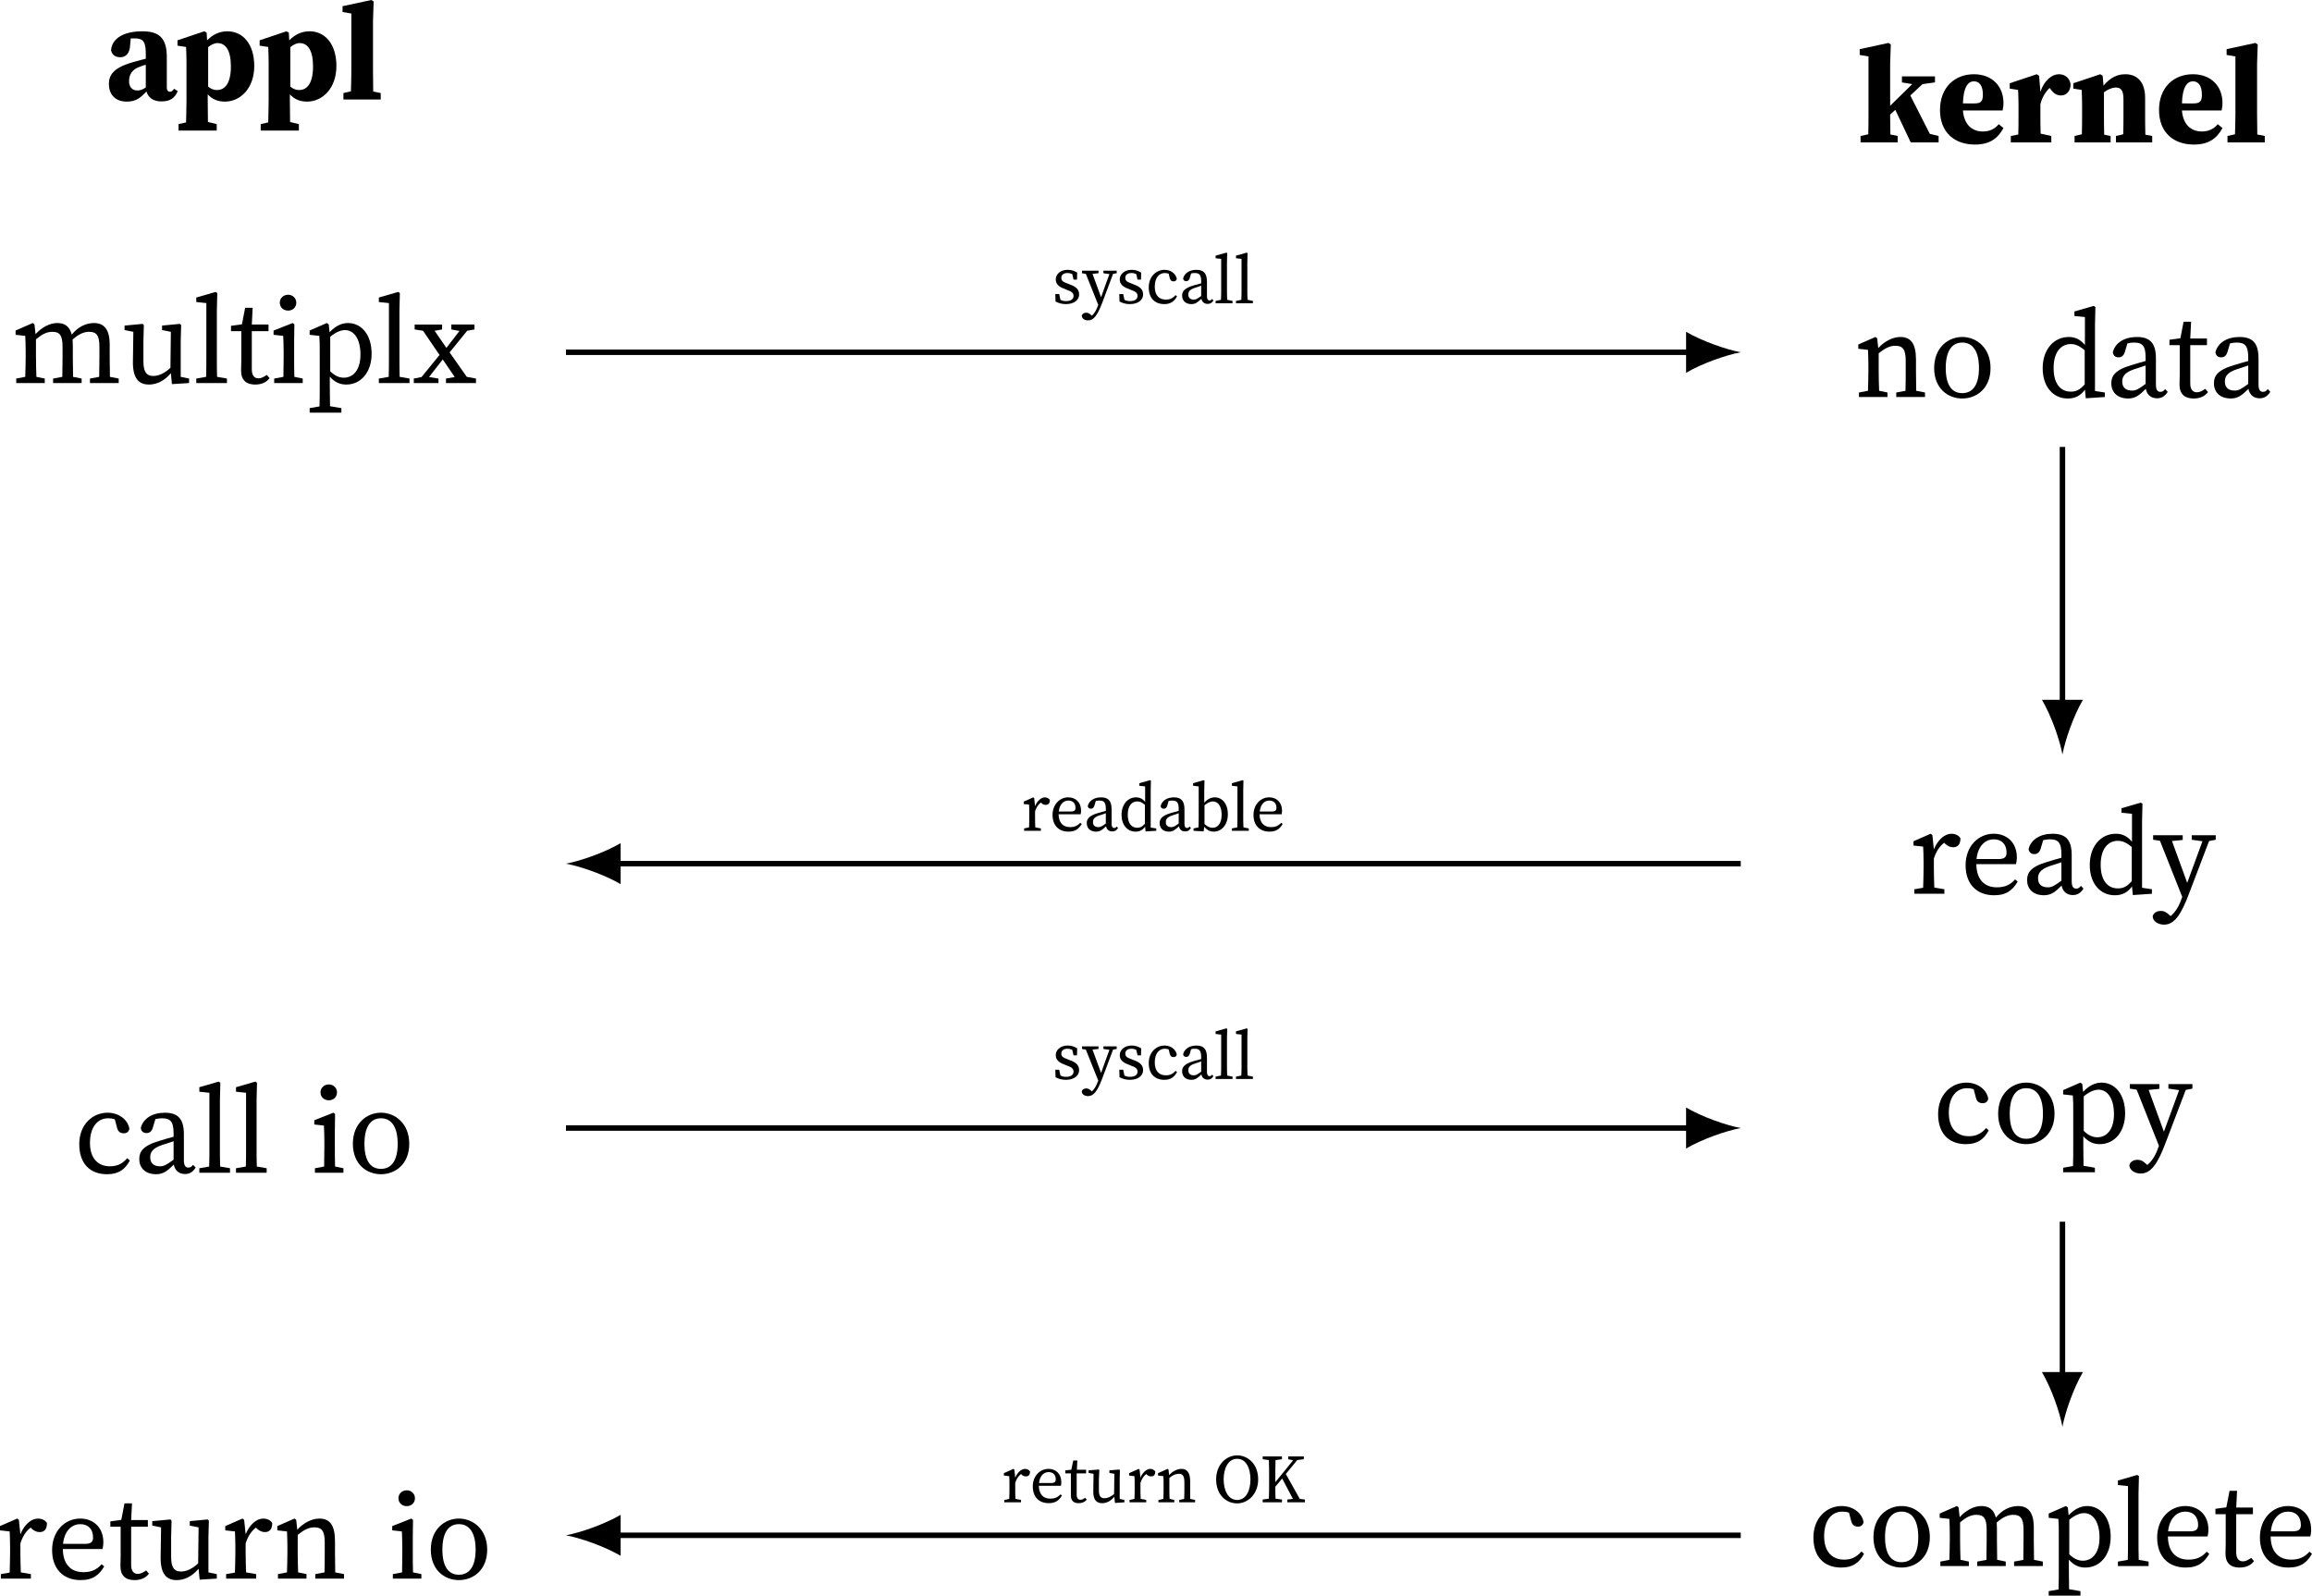 <?xml version="1.0" encoding="UTF-8" standalone="no"?>
<svg
   width="168.491pt"
   height="116.3pt"
   viewBox="0 0 168.491 116.3"
   version="1.1"
   id="svg124"
   sodipodi:docname="unp-io-multiplexing-model.pdf"
   xmlns:inkscape="http://www.inkscape.org/namespaces/inkscape"
   xmlns:sodipodi="http://sodipodi.sourceforge.net/DTD/sodipodi-0.dtd"
   xmlns:xlink="http://www.w3.org/1999/xlink"
   xmlns="http://www.w3.org/2000/svg"
   xmlns:svg="http://www.w3.org/2000/svg">
  <sodipodi:namedview
     id="namedview124"
     pagecolor="#ffffff"
     bordercolor="#000000"
     borderopacity="0.25"
     inkscape:showpageshadow="2"
     inkscape:pageopacity="0.0"
     inkscape:pagecheckerboard="0"
     inkscape:deskcolor="#d1d1d1"
     inkscape:document-units="pt" />
  <defs
     id="defs36">
    <g
       id="g36">
      <g
         id="glyph-0-0">
        <path
           d="M 0.359,0 H 2.438 v -0.328 l -0.609,-0.125 c -0.016,-0.438 -0.031,-1.031 -0.031,-1.438 V -3.188 c 0.469,-0.375 0.812,-0.547 1.219,-0.547 0.531,0 0.75,0.266 0.75,1.094 v 0.75 c 0,0.422 0,1 -0.016,1.438 l -0.672,0.125 V 0 h 2.094 v -0.328 l -0.641,-0.125 c 0,-0.438 -0.016,-1.016 -0.016,-1.438 V -2.719 c 0,-1.172 -0.375,-1.656 -1.141,-1.656 -0.562,0 -1.172,0.328 -1.609,0.812 L 1.688,-4.281 1.562,-4.375 l -1.25,0.547 v 0.312 L 1.016,-3.438 c 0.016,0.359 0.031,0.625 0.031,1.125 v 0.422 c 0,0.406 -0.016,1 -0.031,1.438 l -0.656,0.125 z m 0,0"
           id="path1" />
      </g>
      <g
         id="glyph-0-1">
        <path
           d="m 2.453,0.109 c 1.047,0 2.062,-0.734 2.062,-2.219 0,-1.484 -1.031,-2.266 -2.062,-2.266 -1.031,0 -2.047,0.781 -2.047,2.266 0,1.484 1,2.219 2.047,2.219 z m 0,-0.391 c -0.781,0 -1.203,-0.625 -1.203,-1.828 0,-1.203 0.422,-1.859 1.203,-1.859 0.781,0 1.219,0.656 1.219,1.859 0,1.203 -0.438,1.828 -1.219,1.828 z m 0,0"
           id="path2" />
      </g>
      <g
         id="glyph-0-2">
        <path
           d="m 1.203,-2.109 c 0,-1.219 0.578,-1.75 1.25,-1.75 0.297,0 0.594,0.094 1.016,0.453 v 2.484 c -0.344,0.391 -0.609,0.531 -1.016,0.531 -0.719,0 -1.25,-0.547 -1.25,-1.719 z M 3.547,0.094 4.938,0 V -0.328 L 4.219,-0.438 V -5.281 L 4.25,-6.562 4.125,-6.641 2.719,-6.234 v 0.328 l 0.766,0.078 v 2.031 c -0.375,-0.438 -0.75,-0.578 -1.172,-0.578 -1.094,0 -1.906,0.906 -1.906,2.281 0,1.312 0.734,2.203 1.828,2.203 0.562,0 0.938,-0.219 1.25,-0.641 z m 0,0"
           id="path3" />
      </g>
      <g
         id="glyph-0-3">
        <path
           d="m 3.734,0.094 c 0.312,0 0.562,-0.125 0.781,-0.469 l -0.188,-0.203 C 4.234,-0.453 4.141,-0.375 3.984,-0.375 3.781,-0.375 3.656,-0.516 3.656,-0.906 V -2.812 c 0,-1.141 -0.453,-1.562 -1.391,-1.562 -0.906,0 -1.578,0.422 -1.75,1.109 0.031,0.234 0.172,0.375 0.422,0.375 0.25,0 0.391,-0.156 0.469,-0.438 L 1.578,-3.906 c 0.188,-0.047 0.344,-0.062 0.484,-0.062 0.594,0 0.844,0.219 0.844,1.094 v 0.25 C 2.562,-2.531 2.234,-2.438 1.891,-2.328 0.641,-1.969 0.406,-1.516 0.406,-1 c 0,0.734 0.547,1.109 1.203,1.109 0.531,0 0.828,-0.219 1.312,-0.703 0.078,0.422 0.375,0.688 0.812,0.688 z M 1.203,-1.125 c 0,-0.281 0.078,-0.641 0.891,-0.906 0.266,-0.078 0.531,-0.172 0.812,-0.266 v 1.344 C 2.375,-0.562 2.188,-0.469 1.922,-0.469 1.5,-0.469 1.203,-0.656 1.203,-1.125 Z m 0,0"
           id="path4" />
      </g>
      <g
         id="glyph-0-4">
        <path
           d="m 1.844,0.109 c 0.453,0 0.812,-0.156 1.047,-0.469 L 2.688,-0.594 c -0.234,0.156 -0.406,0.25 -0.609,0.25 C 1.781,-0.344 1.594,-0.547 1.594,-1 V -3.781 H 2.812 V -4.266 H 1.594 l 0.062,-1.219 H 1.109 L 0.875,-4.281 0.078,-4.172 v 0.391 h 0.75 v 2.109 c 0,0.359 -0.016,0.547 -0.016,0.766 0,0.703 0.391,1.016 1.031,1.016 z m 0,0"
           id="path5" />
      </g>
      <g
         id="glyph-0-5">
        <path
           d="m 0.375,0 h 2.188 v -0.328 l -0.734,-0.125 C 1.812,-0.906 1.797,-1.484 1.797,-1.891 V -2.562 c 0.156,-0.5 0.391,-0.875 0.75,-1.156 l 0.109,0.109 c 0.172,0.141 0.344,0.219 0.547,0.219 0.359,0 0.531,-0.234 0.531,-0.656 C 3.625,-4.25 3.359,-4.375 3.078,-4.375 c -0.484,0 -0.984,0.422 -1.281,1.141 L 1.688,-4.281 1.562,-4.375 l -1.25,0.547 v 0.312 L 1.016,-3.438 c 0.016,0.359 0.031,0.625 0.031,1.125 v 0.422 c 0,0.406 -0.016,1 -0.031,1.453 L 0.375,-0.328 Z m 0,0"
           id="path6" />
      </g>
      <g
         id="glyph-0-6">
        <path
           d="m 2.453,-3.969 c 0.578,0 0.938,0.359 0.938,0.969 0,0.266 -0.094,0.469 -0.578,0.469 H 1.203 c 0.109,-1.031 0.703,-1.438 1.25,-1.438 z m 0.031,4.078 c 0.922,0 1.359,-0.391 1.719,-1 l -0.188,-0.156 C 3.656,-0.641 3.25,-0.469 2.688,-0.469 c -0.922,0 -1.484,-0.578 -1.5,-1.688 h 2.891 c 0.031,-0.109 0.062,-0.297 0.062,-0.5 0,-1.078 -0.734,-1.719 -1.688,-1.719 -1.109,0 -2.047,0.906 -2.047,2.297 0,1.375 0.812,2.188 2.078,2.188 z m 0,0"
           id="path7" />
      </g>
      <g
         id="glyph-0-7">
        <path
           d="M 2.844,-3.938 3.625,-3.828 3.094,-2.375 2.516,-0.797 1.406,-3.844 2.188,-3.922 v -0.344 H 0.031 V -3.938 l 0.5,0.078 1.625,4.094 L 2.109,0.344 C 1.953,0.828 1.688,1.312 1.312,1.625 L 1.266,1.594 C 1.016,1.344 0.828,1.25 0.594,1.25 0.328,1.25 0.062,1.375 0,1.641 0,1.984 0.375,2.25 0.828,2.25 1.562,2.25 2.062,1.562 2.656,-0.031 L 4.109,-3.844 4.594,-3.938 v -0.328 h -1.75 z m 0,0"
           id="path8" />
      </g>
      <g
         id="glyph-0-8">
        <path
           d="m 2.438,0.109 c 0.844,0 1.312,-0.359 1.656,-1 L 3.906,-1.062 C 3.5,-0.594 3.094,-0.469 2.641,-0.469 c -0.797,0 -1.453,-0.5 -1.453,-1.703 0,-1.172 0.562,-1.797 1.328,-1.797 0.141,0 0.312,0.016 0.484,0.078 l 0.156,0.594 c 0.062,0.25 0.188,0.422 0.5,0.422 0.219,0 0.359,-0.109 0.406,-0.328 C 3.953,-3.875 3.281,-4.375 2.469,-4.375 c -1.078,0 -2.062,0.844 -2.062,2.297 0,1.375 0.75,2.188 2.031,2.188 z m 0,0"
           id="path9" />
      </g>
      <g
         id="glyph-0-9">
        <path
           d="M 0.312,2.156 H 2.625 V 1.828 L 1.797,1.688 C 1.797,1.203 1.781,0.719 1.781,0.234 V -0.469 c 0.375,0.438 0.781,0.578 1.203,0.578 1.047,0 1.844,-0.875 1.844,-2.25 0,-1.391 -0.75,-2.234 -1.719,-2.234 -0.469,0 -0.922,0.219 -1.344,0.672 L 1.703,-4.281 1.562,-4.375 l -1.25,0.547 v 0.312 L 1.016,-3.438 c 0.031,0.359 0.031,0.625 0.031,1.125 V 0.25 c 0,0.469 0,0.969 -0.016,1.453 l -0.719,0.125 z m 2.578,-6.016 c 0.656,0 1.125,0.641 1.125,1.781 0,1.156 -0.547,1.688 -1.219,1.688 -0.328,0 -0.656,-0.141 -0.984,-0.469 V -3.375 C 2.266,-3.75 2.625,-3.859 2.891,-3.859 Z m 0,0"
           id="path10" />
      </g>
      <g
         id="glyph-0-10">
        <path
           d="M 0.359,0 H 2.438 v -0.328 l -0.609,-0.125 c -0.016,-0.438 -0.031,-1.031 -0.031,-1.438 V -3.188 C 2.25,-3.562 2.578,-3.734 3,-3.734 c 0.531,0 0.734,0.266 0.734,1.094 v 0.75 c 0,0.422 -0.016,1 -0.016,1.438 l -0.672,0.125 V 0 H 5.125 v -0.328 l -0.625,-0.125 c 0,-0.438 -0.016,-1.016 -0.016,-1.438 V -2.719 c 0,-0.156 -0.016,-0.312 -0.016,-0.453 0.453,-0.406 0.828,-0.562 1.203,-0.562 0.516,0 0.75,0.234 0.75,1.078 v 0.766 c 0,0.422 -0.016,1 -0.016,1.438 l -0.672,0.125 V 0 h 2.094 v -0.328 l -0.641,-0.125 c 0,-0.438 -0.016,-1.016 -0.016,-1.438 V -2.812 c 0,-1.109 -0.422,-1.562 -1.141,-1.562 -0.594,0 -1.172,0.281 -1.625,0.844 C 4.25,-4.125 3.906,-4.375 3.344,-4.375 c -0.562,0 -1.156,0.344 -1.578,0.812 L 1.688,-4.281 1.562,-4.375 l -1.25,0.547 v 0.312 L 1.016,-3.438 c 0.016,0.359 0.031,0.625 0.031,1.125 v 0.422 c 0,0.406 -0.016,1 -0.031,1.438 l -0.656,0.125 z m 0,0"
           id="path11" />
      </g>
      <g
         id="glyph-0-11">
        <path
           d="m 0.219,0 h 2.234 v -0.328 l -0.719,-0.125 C 1.719,-0.922 1.719,-1.406 1.719,-1.891 V -5.281 L 1.75,-6.562 1.625,-6.641 0.219,-6.234 v 0.328 l 0.734,0.078 v 3.938 c 0,0.484 0,0.953 -0.016,1.438 l -0.719,0.125 z m 0,0"
           id="path12" />
      </g>
      <g
         id="glyph-0-12">
        <path
           d="m 2,0.109 c 0.547,0 1.109,-0.25 1.594,-0.828 L 3.672,0.078 4.922,0 V -0.328 L 4.312,-0.453 V -3.062 L 4.344,-4.219 4.25,-4.312 2.953,-4.188 v 0.328 l 0.641,0.125 -0.031,2.625 c -0.422,0.391 -0.844,0.594 -1.25,0.594 -0.484,0 -0.719,-0.281 -0.719,-1.062 V -3.062 L 1.625,-4.219 1.547,-4.312 0.219,-4.188 v 0.328 l 0.641,0.125 L 0.828,-1.5 c 0,1.188 0.453,1.609 1.172,1.609 z m 0,0"
           id="path13" />
      </g>
      <g
         id="glyph-0-13">
        <path
           d="m 0.312,0 h 2.078 v -0.328 l -0.609,-0.125 c -0.016,-0.438 -0.016,-1.031 -0.016,-1.438 V -3.062 L 1.781,-4.281 1.656,-4.375 0.266,-3.828 v 0.312 L 0.969,-3.438 C 0.984,-3.078 1,-2.797 1,-2.312 v 0.422 c 0,0.406 -0.016,1 -0.016,1.438 l -0.672,0.125 z m 1.016,-5.281 c 0.328,0 0.594,-0.234 0.594,-0.578 0,-0.328 -0.266,-0.578 -0.594,-0.578 -0.344,0 -0.609,0.25 -0.609,0.578 0,0.344 0.266,0.578 0.609,0.578 z m 0,0"
           id="path14" />
      </g>
      <g
         id="glyph-0-14">
        <path
           d="M 2.828,-3.906 3.422,-3.797 3,-3.25 2.469,-2.562 1.609,-3.812 2.156,-3.906 v -0.359 h -2 V -3.906 L 0.766,-3.812 1.969,-2.047 0.656,-0.438 0.094,-0.328 V 0 H 1.891 V -0.328 L 1.203,-0.438 1.688,-1.062 2.203,-1.719 3.078,-0.438 2.438,-0.328 V 0 H 4.625 v -0.328 l -0.672,-0.125 -1.25,-1.781 1.281,-1.578 0.531,-0.094 v -0.359 h -1.688 z m 0,0"
           id="path15" />
      </g>
      <g
         id="glyph-1-0">
        <path
           d="m 1,0.062 c 0.641,0 0.969,-0.328 0.969,-0.703 0,-0.328 -0.188,-0.562 -0.688,-0.734 L 1.125,-1.438 c -0.344,-0.125 -0.453,-0.203 -0.453,-0.422 0,-0.203 0.156,-0.344 0.453,-0.344 0.125,0 0.234,0.031 0.344,0.078 l 0.094,0.406 h 0.25 L 1.828,-2.234 C 1.625,-2.359 1.406,-2.438 1.141,-2.438 c -0.562,0 -0.875,0.344 -0.875,0.703 0,0.344 0.25,0.547 0.609,0.672 l 0.219,0.094 c 0.328,0.109 0.469,0.219 0.469,0.438 0,0.219 -0.172,0.375 -0.562,0.375 -0.141,0 -0.281,-0.031 -0.391,-0.094 L 0.516,-0.672 H 0.234 L 0.25,-0.125 C 0.5,0 0.719,0.062 1,0.062 Z m 0,0"
           id="path16" />
      </g>
      <g
         id="glyph-1-1">
        <path
           d="m 1.578,-2.188 0.438,0.062 -0.297,0.812 -0.312,0.875 -0.625,-1.703 0.438,-0.047 V -2.375 H 0.016 v 0.188 L 0.297,-2.141 1.203,0.125 1.172,0.188 C 1.078,0.453 0.938,0.734 0.734,0.906 L 0.703,0.875 C 0.562,0.75 0.469,0.688 0.328,0.688 0.172,0.688 0.031,0.766 0,0.906 0,1.109 0.203,1.25 0.453,1.25 0.875,1.25 1.141,0.875 1.484,-0.016 L 2.281,-2.141 2.547,-2.188 V -2.375 h -0.969 z m 0,0"
           id="path17" />
      </g>
      <g
         id="glyph-1-2">
        <path
           d="M 1.359,0.062 C 1.812,0.062 2.078,-0.141 2.281,-0.5 L 2.172,-0.594 C 1.938,-0.328 1.719,-0.266 1.469,-0.266 c -0.453,0 -0.812,-0.266 -0.812,-0.938 0,-0.656 0.312,-1 0.734,-1 0.078,0 0.172,0.016 0.281,0.047 L 1.75,-1.828 c 0.047,0.141 0.109,0.234 0.281,0.234 0.125,0 0.203,-0.062 0.234,-0.188 C 2.188,-2.156 1.828,-2.438 1.375,-2.438 c -0.609,0 -1.156,0.484 -1.156,1.281 0,0.766 0.422,1.219 1.141,1.219 z m 0,0"
           id="path18" />
      </g>
      <g
         id="glyph-1-3">
        <path
           d="m 2.078,0.047 c 0.172,0 0.312,-0.062 0.422,-0.25 L 2.406,-0.312 c -0.047,0.062 -0.109,0.109 -0.188,0.109 -0.109,0 -0.188,-0.094 -0.188,-0.297 v -1.062 c 0,-0.625 -0.25,-0.875 -0.766,-0.875 -0.516,0 -0.875,0.25 -0.969,0.625 0,0.125 0.094,0.203 0.219,0.203 0.141,0 0.219,-0.078 0.266,-0.234 L 0.875,-2.172 c 0.109,-0.031 0.203,-0.031 0.266,-0.031 0.328,0 0.469,0.125 0.469,0.609 v 0.141 c -0.188,0.047 -0.375,0.109 -0.562,0.156 -0.688,0.203 -0.828,0.453 -0.828,0.734 0,0.422 0.312,0.625 0.672,0.625 0.297,0 0.453,-0.125 0.734,-0.391 0.047,0.234 0.203,0.375 0.453,0.375 z M 0.672,-0.625 c 0,-0.156 0.031,-0.359 0.484,-0.5 0.156,-0.047 0.297,-0.094 0.453,-0.156 v 0.75 C 1.312,-0.312 1.219,-0.266 1.062,-0.266 0.844,-0.266 0.672,-0.375 0.672,-0.625 Z m 0,0"
           id="path19" />
      </g>
      <g
         id="glyph-1-4">
        <path
           d="M 0.125,0 H 1.359 V -0.172 L 0.969,-0.25 C 0.953,-0.516 0.953,-0.781 0.953,-1.047 V -2.938 L 0.969,-3.656 0.906,-3.688 0.125,-3.469 v 0.188 l 0.406,0.047 v 2.188 c 0,0.266 0,0.531 -0.016,0.797 L 0.125,-0.172 Z m 0,0"
           id="path20" />
      </g>
      <g
         id="glyph-1-5">
        <path
           d="m 0.203,0 h 1.219 V -0.172 L 1.016,-0.25 C 1,-0.5 1,-0.828 1,-1.047 v -0.375 C 1.094,-1.703 1.219,-1.906 1.422,-2.062 l 0.047,0.047 c 0.094,0.094 0.203,0.125 0.312,0.125 0.203,0 0.297,-0.125 0.297,-0.359 -0.062,-0.109 -0.219,-0.188 -0.359,-0.188 -0.266,0 -0.562,0.25 -0.719,0.641 L 0.938,-2.375 0.875,-2.438 0.172,-2.125 v 0.172 L 0.562,-1.906 c 0.016,0.203 0.016,0.344 0.016,0.625 v 0.234 c 0,0.219 0,0.547 -0.016,0.797 l -0.359,0.078 z m 0,0"
           id="path21" />
      </g>
      <g
         id="glyph-1-6">
        <path
           d="m 1.359,-2.203 c 0.328,0 0.531,0.188 0.531,0.531 0,0.156 -0.062,0.266 -0.328,0.266 H 0.672 c 0.062,-0.578 0.391,-0.797 0.688,-0.797 z M 1.375,0.062 c 0.516,0 0.766,-0.219 0.969,-0.562 L 2.234,-0.578 c -0.203,0.219 -0.438,0.312 -0.734,0.312 -0.516,0 -0.828,-0.312 -0.844,-0.938 h 1.609 c 0.016,-0.062 0.031,-0.156 0.031,-0.266 0,-0.609 -0.406,-0.969 -0.938,-0.969 -0.609,0 -1.141,0.516 -1.141,1.281 0,0.766 0.453,1.219 1.156,1.219 z m 0,0"
           id="path22" />
      </g>
      <g
         id="glyph-1-7">
        <path
           d="m 0.672,-1.172 c 0,-0.672 0.312,-0.969 0.688,-0.969 0.172,0 0.328,0.047 0.562,0.25 v 1.375 c -0.188,0.219 -0.344,0.297 -0.562,0.297 -0.391,0 -0.688,-0.297 -0.688,-0.953 z M 1.969,0.047 2.75,0 v -0.172 l -0.406,-0.062 V -2.938 l 0.016,-0.719 -0.062,-0.031 -0.781,0.219 v 0.188 L 1.938,-3.234 v 1.125 C 1.734,-2.359 1.516,-2.438 1.281,-2.438 c -0.609,0 -1.062,0.516 -1.062,1.281 0,0.719 0.422,1.219 1.016,1.219 0.312,0 0.531,-0.125 0.703,-0.359 z m 0,0"
           id="path23" />
      </g>
      <g
         id="glyph-1-8">
        <path
           d="M 0.156,0 0.891,0.047 0.938,-0.297 C 1.156,-0.016 1.391,0.062 1.625,0.062 c 0.578,0 1.031,-0.5 1.031,-1.266 0,-0.781 -0.422,-1.234 -0.953,-1.234 -0.266,0 -0.531,0.125 -0.766,0.391 V -2.938 L 0.953,-3.656 0.891,-3.688 0.125,-3.469 v 0.188 l 0.406,0.047 v 2.188 c 0,0.219 0,0.547 -0.016,0.797 L 0.156,-0.172 Z M 1.562,-2.141 c 0.375,0 0.641,0.344 0.641,0.969 0,0.656 -0.297,0.953 -0.656,0.953 -0.188,0 -0.391,-0.078 -0.594,-0.281 v -1.359 c 0.266,-0.219 0.469,-0.281 0.609,-0.281 z m 0,0"
           id="path24" />
      </g>
      <g
         id="glyph-1-9">
        <path
           d="m 1.016,0.062 c 0.266,0 0.469,-0.094 0.594,-0.266 l -0.125,-0.125 C 1.359,-0.234 1.266,-0.188 1.156,-0.188 0.984,-0.188 0.875,-0.297 0.875,-0.562 V -2.109 H 1.562 V -2.375 H 0.891 l 0.031,-0.672 H 0.625 L 0.484,-2.375 l -0.438,0.047 v 0.219 h 0.406 v 1.188 c 0,0.188 0,0.297 0,0.422 0,0.391 0.219,0.562 0.562,0.562 z m 0,0"
           id="path25" />
      </g>
      <g
         id="glyph-1-10">
        <path
           d="m 1.109,0.062 c 0.312,0 0.625,-0.141 0.891,-0.469 L 2.047,0.047 2.734,0 V -0.172 L 2.391,-0.25 V -1.703 L 2.406,-2.344 2.359,-2.391 l -0.719,0.062 v 0.188 L 2,-2.078 1.984,-0.609 C 1.75,-0.406 1.516,-0.297 1.281,-0.297 1.016,-0.297 0.875,-0.438 0.875,-0.875 V -1.703 L 0.906,-2.344 0.859,-2.391 0.125,-2.328 v 0.188 l 0.359,0.062 -0.016,1.25 C 0.453,-0.172 0.703,0.062 1.109,0.062 Z m 0,0"
           id="path26" />
      </g>
      <g
         id="glyph-1-11">
        <path
           d="m 0.203,0 h 1.156 V -0.172 L 1.016,-0.25 C 1,-0.5 1,-0.828 1,-1.047 V -1.781 c 0.25,-0.203 0.453,-0.297 0.688,-0.297 0.281,0 0.406,0.156 0.406,0.609 v 0.422 c 0,0.234 0,0.547 -0.016,0.797 L 1.719,-0.172 V 0 H 2.875 V -0.172 L 2.516,-0.25 c 0,-0.25 0,-0.562 0,-0.797 v -0.469 c 0,-0.641 -0.219,-0.922 -0.641,-0.922 -0.312,0 -0.656,0.188 -0.891,0.453 L 0.938,-2.375 0.875,-2.438 0.172,-2.125 v 0.172 L 0.562,-1.906 c 0.016,0.203 0.016,0.344 0.016,0.625 v 0.234 c 0,0.219 0,0.547 -0.016,0.797 l -0.359,0.078 z m 0,0"
           id="path27" />
      </g>
      <g
         id="glyph-1-12">
        <path
           d="m 1.766,0.078 c 0.766,0 1.531,-0.656 1.531,-1.75 0,-1.141 -0.766,-1.75 -1.531,-1.75 -0.781,0 -1.531,0.656 -1.531,1.75 0,1.141 0.75,1.75 1.531,1.75 z m 0,-0.25 c -0.688,0 -0.984,-0.75 -0.984,-1.5 0,-0.75 0.297,-1.5 0.984,-1.5 0.688,0 0.969,0.75 0.969,1.5 0,0.75 -0.281,1.5 -0.969,1.5 z m 0,0"
           id="path28" />
      </g>
      <g
         id="glyph-1-13">
        <path
           d="m 0.219,-3.141 0.453,0.062 C 0.688,-2.656 0.688,-2.219 0.688,-1.797 v 0.25 c 0,0.438 0,0.875 -0.016,1.281 l -0.453,0.062 V 0 H 1.625 v -0.203 l -0.469,-0.062 C 1.141,-0.562 1.141,-0.875 1.141,-1.141 l 0.5,-0.594 0.781,1.484 -0.406,0.047 V 0 h 1.281 V -0.203 L 2.922,-0.25 1.906,-2.062 2.734,-3.078 3.219,-3.141 V -3.344 H 2.078 v 0.203 L 2.438,-3.062 1.141,-1.469 v -0.328 c 0,-0.422 0,-0.859 0.016,-1.281 L 1.625,-3.141 V -3.344 H 0.219 Z m 0,0"
           id="path29" />
      </g>
      <g
         id="glyph-2-0">
        <path
           d="m 4.141,0.141 c 0.594,0 0.953,-0.203 1.188,-0.75 L 5.062,-0.781 C 4.953,-0.625 4.875,-0.562 4.766,-0.562 4.625,-0.562 4.531,-0.656 4.531,-0.859 V -3.094 c 0,-1.328 -0.5,-1.875 -1.781,-1.875 -1.422,0 -2.234,0.562 -2.281,1.391 0.078,0.328 0.312,0.5 0.672,0.5 0.391,0 0.703,-0.266 0.719,-0.922 L 1.906,-4.453 c 0.109,0 0.188,0 0.281,0 0.641,0 0.812,0.25 0.812,1.141 v 0.344 c -0.266,0.062 -0.5,0.125 -0.766,0.203 C 0.688,-2.359 0.312,-1.828 0.312,-1.125 c 0,0.828 0.531,1.281 1.297,1.281 0.688,0 1,-0.281 1.438,-0.734 0.141,0.453 0.5,0.719 1.094,0.719 z M 1.781,-1.328 c 0,-0.5 0.234,-0.891 0.844,-1.078 C 2.734,-2.453 2.859,-2.5 3,-2.531 V -0.875 c -0.25,0.172 -0.422,0.219 -0.625,0.219 -0.328,0 -0.594,-0.219 -0.594,-0.672 z m 0,0"
           id="path30" />
      </g>
      <g
         id="glyph-2-1">
        <path
           d="m 0.297,2.266 h 2.781 V 1.797 L 2.438,1.641 C 2.438,1.031 2.422,0.5 2.422,0.016 V -0.375 c 0.328,0.359 0.734,0.531 1.25,0.531 1.141,0 2.141,-0.984 2.141,-2.594 0,-1.656 -0.875,-2.531 -1.953,-2.531 -0.562,0 -1.047,0.219 -1.484,0.656 L 2.344,-4.875 2.172,-4.969 0.219,-4.312 v 0.391 l 0.625,0.094 C 0.859,-3.422 0.875,-3.219 0.875,-2.672 V 0.031 c 0,0.484 -0.016,1.031 -0.031,1.641 l -0.547,0.125 z m 2.844,-6.375 c 0.578,0 0.969,0.516 0.969,1.703 0,1.188 -0.406,1.719 -1.016,1.719 -0.25,0 -0.453,-0.094 -0.641,-0.25 v -2.875 c 0.203,-0.172 0.438,-0.297 0.688,-0.297 z m 0,0"
           id="path31" />
      </g>
      <g
         id="glyph-2-2">
        <path
           d="m 0.266,0 h 2.719 V -0.469 L 2.438,-0.578 c 0,-0.516 -0.016,-1 -0.016,-1.516 V -5.734 L 2.469,-7.141 2.297,-7.25 0.203,-6.797 V -6.375 l 0.641,0.109 v 4.172 c 0,0.5 -0.016,1 -0.031,1.5 l -0.547,0.125 z m 0,0"
           id="path32" />
      </g>
      <g
         id="glyph-2-3">
        <path
           d="M 0.266,0 H 2.969 V -0.469 L 2.438,-0.578 c 0,-0.453 -0.016,-1.016 -0.016,-1.453 l 0.375,-0.344 1.125,2.375 h 2.031 V -0.469 L 5.312,-0.625 3.891,-3.422 4.781,-4.25 5.688,-4.375 V -4.812 H 3.281 v 0.438 l 0.75,0.125 -1.609,1.578 v -3.062 L 2.469,-7.141 2.297,-7.25 0.203,-6.797 V -6.375 l 0.641,0.109 v 4.172 c 0,0.406 0,1.016 -0.016,1.5 l -0.562,0.125 z m 0,0"
           id="path33" />
      </g>
      <g
         id="glyph-2-4">
        <path
           d="m 2.766,-4.453 c 0.375,0 0.656,0.281 0.656,0.969 0,0.453 -0.109,0.641 -0.609,0.641 H 1.969 C 2,-4.062 2.359,-4.453 2.766,-4.453 Z M 2.844,0.156 c 1.047,0 1.656,-0.422 2.078,-1.203 l -0.344,-0.281 c -0.297,0.359 -0.672,0.531 -1.172,0.531 -0.75,0 -1.359,-0.484 -1.438,-1.531 H 4.859 C 4.891,-2.5 4.922,-2.656 4.922,-2.875 c 0,-1.203 -0.812,-2.094 -2.156,-2.094 -1.406,0 -2.469,0.969 -2.469,2.609 0,1.625 1.047,2.516 2.547,2.516 z m 0,0"
           id="path34" />
      </g>
      <g
         id="glyph-2-5">
        <path
           d="M 0.266,0 H 3.219 V -0.469 L 2.438,-0.641 C 2.422,-1.109 2.422,-1.688 2.422,-2.094 v -0.672 c 0.094,-0.469 0.375,-0.922 0.672,-1.203 l 0.062,0.078 c 0.234,0.328 0.469,0.469 0.766,0.469 0.391,0 0.688,-0.297 0.703,-0.812 C 4.547,-4.719 4.203,-4.969 3.766,-4.969 c -0.5,0 -1.062,0.438 -1.344,1.281 L 2.328,-4.859 2.156,-4.969 0.188,-4.312 v 0.391 l 0.609,0.094 c 0.016,0.406 0.031,0.594 0.031,1.141 v 0.594 c 0,0.422 0,1.031 -0.016,1.516 L 0.266,-0.469 Z m 0,0"
           id="path35" />
      </g>
      <g
         id="glyph-2-6">
        <path
           d="m 0.281,0 h 2.625 V -0.469 L 2.438,-0.562 c -0.016,-0.5 -0.016,-1.109 -0.016,-1.531 v -1.562 C 2.719,-3.875 3.031,-4 3.281,-4 c 0.391,0 0.562,0.219 0.562,0.859 v 1.047 c 0,0.422 0,1.031 -0.016,1.5 l -0.531,0.125 V 0 H 5.938 v -0.469 l -0.5,-0.094 C 5.422,-1.062 5.422,-1.656 5.422,-2.094 V -3.25 c 0,-1.156 -0.578,-1.719 -1.438,-1.719 -0.578,0 -1.078,0.219 -1.594,0.828 L 2.328,-4.859 2.156,-4.969 0.188,-4.312 v 0.391 l 0.609,0.094 c 0.016,0.406 0.031,0.609 0.031,1.156 v 0.578 c 0,0.422 0,1.031 -0.016,1.5 l -0.531,0.125 z m 0,0"
           id="path36" />
      </g>
    </g>
  </defs>
  <g
     fill="#000000"
     fill-opacity="1"
     id="g37"
     transform="translate(-5.444,-3.313)">
    <use
       xlink:href="#glyph-0-0"
       x="140.559"
       y="32.249"
       id="use36" />
    <use
       xlink:href="#glyph-0-1"
       x="145.993"
       y="32.249"
       id="use37" />
  </g>
  <g
     fill="#000000"
     fill-opacity="1"
     id="g38"
     transform="translate(-5.444,-3.313)">
    <use
       xlink:href="#glyph-0-2"
       x="153.901"
       y="32.249"
       id="use38" />
  </g>
  <g
     fill="#000000"
     fill-opacity="1"
     id="g41"
     transform="translate(-5.444,-3.313)">
    <use
       xlink:href="#glyph-0-3"
       x="158.904"
       y="32.249"
       id="use39" />
    <use
       xlink:href="#glyph-0-4"
       x="163.468"
       y="32.249"
       id="use40" />
    <use
       xlink:href="#glyph-0-3"
       x="166.382"
       y="32.249"
       id="use41" />
  </g>
  <g
     fill="#000000"
     fill-opacity="1"
     id="g42"
     transform="translate(-5.444,-3.313)">
    <use
       xlink:href="#glyph-0-5"
       x="144.581"
       y="68.456"
       id="use42" />
  </g>
  <g
     fill="#000000"
     fill-opacity="1"
     id="g43"
     transform="translate(-5.444,-3.313)">
    <use
       xlink:href="#glyph-0-6"
       x="148.284"
       y="68.456"
       id="use43" />
  </g>
  <g
     fill="#000000"
     fill-opacity="1"
     id="g45"
     transform="translate(-5.444,-3.313)">
    <use
       xlink:href="#glyph-0-3"
       x="152.767"
       y="68.456"
       id="use44" />
    <use
       xlink:href="#glyph-0-2"
       x="157.331"
       y="68.456"
       id="use45" />
  </g>
  <g
     fill="#000000"
     fill-opacity="1"
     id="g46"
     transform="translate(-5.444,-3.313)">
    <use
       xlink:href="#glyph-0-7"
       x="162.325"
       y="68.456"
       id="use46" />
  </g>
  <g
     fill="#000000"
     fill-opacity="1"
     id="g48"
     transform="translate(-5.444,-3.313)">
    <use
       xlink:href="#glyph-0-8"
       x="146.28"
       y="86.596"
       id="use47" />
    <use
       xlink:href="#glyph-0-1"
       x="150.656"
       y="86.596"
       id="use48" />
  </g>
  <g
     fill="#000000"
     fill-opacity="1"
     id="g49"
     transform="translate(-5.444,-3.313)">
    <use
       xlink:href="#glyph-0-9"
       x="155.488"
       y="86.596"
       id="use49" />
  </g>
  <g
     fill="#000000"
     fill-opacity="1"
     id="g50"
     transform="translate(-5.444,-3.313)">
    <use
       xlink:href="#glyph-0-7"
       x="160.626"
       y="86.596"
       id="use50" />
  </g>
  <g
     fill="#000000"
     fill-opacity="1"
     id="g53"
     transform="translate(-5.444,-3.313)">
    <use
       xlink:href="#glyph-0-8"
       x="137.193"
       y="117.457"
       id="use51" />
    <use
       xlink:href="#glyph-0-1"
       x="141.569"
       y="117.457"
       id="use52" />
    <use
       xlink:href="#glyph-0-10"
       x="146.491"
       y="117.457"
       id="use53" />
  </g>
  <g
     fill="#000000"
     fill-opacity="1"
     id="g54"
     transform="translate(-5.444,-3.313)">
    <use
       xlink:href="#glyph-0-9"
       x="154.435"
       y="117.457"
       id="use54" />
  </g>
  <g
     fill="#000000"
     fill-opacity="1"
     id="g58"
     transform="translate(-5.444,-3.313)">
    <use
       xlink:href="#glyph-0-11"
       x="159.573"
       y="117.457"
       id="use55" />
    <use
       xlink:href="#glyph-0-6"
       x="162.245"
       y="117.457"
       id="use56" />
    <use
       xlink:href="#glyph-0-4"
       x="166.818"
       y="117.457"
       id="use57" />
    <use
       xlink:href="#glyph-0-6"
       x="169.732"
       y="117.457"
       id="use58" />
  </g>
  <g
     fill="#000000"
     fill-opacity="1"
     id="g59"
     transform="translate(-5.444,-3.313)">
    <use
       xlink:href="#glyph-0-10"
       x="6.268"
       y="31.232"
       id="use59" />
  </g>
  <g
     fill="#000000"
     fill-opacity="1"
     id="g63"
     transform="translate(-5.444,-3.313)">
    <use
       xlink:href="#glyph-0-12"
       x="14.302"
       y="31.232"
       id="use60" />
    <use
       xlink:href="#glyph-0-11"
       x="19.529"
       y="31.232"
       id="use61" />
    <use
       xlink:href="#glyph-0-4"
       x="22.201"
       y="31.232"
       id="use62" />
    <use
       xlink:href="#glyph-0-13"
       x="25.115"
       y="31.232"
       id="use63" />
  </g>
  <g
     fill="#000000"
     fill-opacity="1"
     id="g64"
     transform="translate(-5.444,-3.313)">
    <use
       xlink:href="#glyph-0-9"
       x="27.698"
       y="31.232"
       id="use64" />
  </g>
  <g
     fill="#000000"
     fill-opacity="1"
     id="g66"
     transform="translate(-5.444,-3.313)">
    <use
       xlink:href="#glyph-0-11"
       x="32.835"
       y="31.232"
       id="use65" />
    <use
       xlink:href="#glyph-0-14"
       x="35.507"
       y="31.232"
       id="use66" />
  </g>
  <g
     fill="#000000"
     fill-opacity="1"
     id="g70"
     transform="translate(-5.444,-3.313)">
    <use
       xlink:href="#glyph-0-8"
       x="10.813"
       y="88.789"
       id="use67" />
    <use
       xlink:href="#glyph-0-3"
       x="15.189"
       y="88.789"
       id="use68" />
    <use
       xlink:href="#glyph-0-11"
       x="19.752"
       y="88.789"
       id="use69" />
    <use
       xlink:href="#glyph-0-11"
       x="22.424"
       y="88.789"
       id="use70" />
  </g>
  <g
     fill="#000000"
     fill-opacity="1"
     id="g72"
     transform="translate(-5.444,-3.313)">
    <use
       xlink:href="#glyph-0-13"
       x="28.082"
       y="88.789"
       id="use71" />
    <use
       xlink:href="#glyph-0-1"
       x="30.754"
       y="88.789"
       id="use72" />
  </g>
  <g
     fill="#000000"
     fill-opacity="1"
     id="g73"
     transform="translate(-5.444,-3.313)">
    <use
       xlink:href="#glyph-0-5"
       x="5.132"
       y="118.371"
       id="use73" />
  </g>
  <g
     fill="#000000"
     fill-opacity="1"
     id="g78"
     transform="translate(-5.444,-3.313)">
    <use
       xlink:href="#glyph-0-6"
       x="8.835"
       y="118.371"
       id="use74" />
    <use
       xlink:href="#glyph-0-4"
       x="13.408"
       y="118.371"
       id="use75" />
    <use
       xlink:href="#glyph-0-12"
       x="16.322"
       y="118.371"
       id="use76" />
    <use
       xlink:href="#glyph-0-5"
       x="21.549"
       y="118.371"
       id="use77" />
    <use
       xlink:href="#glyph-0-0"
       x="25.342"
       y="118.371"
       id="use78" />
  </g>
  <g
     fill="#000000"
     fill-opacity="1"
     id="g80"
     transform="translate(-5.444,-3.313)">
    <use
       xlink:href="#glyph-0-13"
       x="33.762"
       y="118.371"
       id="use79" />
    <use
       xlink:href="#glyph-0-1"
       x="36.434"
       y="118.371"
       id="use80" />
  </g>
  <path
     fill="none"
     stroke-width="0.399"
     stroke-linecap="butt"
     stroke-linejoin="miter"
     stroke="#000000"
     stroke-opacity="1"
     stroke-miterlimit="10"
     d="m 41.247,25.675 h 82.027"
     id="path80" />
  <path
     fill-rule="nonzero"
     fill="#000000"
     fill-opacity="1"
     d="m 126.86,25.675 c -1.062,-0.199 -2.789,-0.797 -3.984,-1.492 v 2.988 c 1.195,-0.699 2.922,-1.297 3.984,-1.496"
     id="path81" />
  <g
     fill="#000000"
     fill-opacity="1"
     id="g82"
     transform="translate(-5.444,-3.313)">
    <use
       xlink:href="#glyph-1-0"
       x="82.118"
       y="25.416"
       id="use81" />
    <use
       xlink:href="#glyph-1-1"
       x="84.28"
       y="25.416"
       id="use82" />
  </g>
  <g
     fill="#000000"
     fill-opacity="1"
     id="g87"
     transform="translate(-5.444,-3.313)">
    <use
       xlink:href="#glyph-1-0"
       x="86.781"
       y="25.416"
       id="use83" />
    <use
       xlink:href="#glyph-1-2"
       x="88.942"
       y="25.416"
       id="use84" />
    <use
       xlink:href="#glyph-1-3"
       x="91.373"
       y="25.416"
       id="use85" />
    <use
       xlink:href="#glyph-1-4"
       x="93.909"
       y="25.416"
       id="use86" />
    <use
       xlink:href="#glyph-1-4"
       x="95.393"
       y="25.416"
       id="use87" />
  </g>
  <path
     fill="none"
     stroke-width="0.399"
     stroke-linecap="butt"
     stroke-linejoin="miter"
     stroke="#000000"
     stroke-opacity="1"
     stroke-miterlimit="10"
     d="M 150.305,32.574 V 51.402"
     id="path87" />
  <path
     fill-rule="nonzero"
     fill="#000000"
     fill-opacity="1"
     d="m 150.305,54.988 c 0.199,-1.062 0.797,-2.789 1.492,-3.984 h -2.988 c 0.699,1.195 1.297,2.922 1.496,3.984"
     id="path88" />
  <path
     fill="none"
     stroke-width="0.399"
     stroke-linecap="butt"
     stroke-linejoin="miter"
     stroke="#000000"
     stroke-opacity="1"
     stroke-miterlimit="10"
     d="M 126.86,62.949 H 44.833"
     id="path89" />
  <path
     fill-rule="nonzero"
     fill="#000000"
     fill-opacity="1"
     d="m 41.247,62.949 c 1.062,0.199 2.789,0.797 3.984,1.492 v -2.988 c -1.195,0.699 -2.922,1.297 -3.984,1.496"
     id="path90" />
  <g
     fill="#000000"
     fill-opacity="1"
     id="g90"
     transform="translate(-5.444,-3.313)">
    <use
       xlink:href="#glyph-1-5"
       x="79.876"
       y="63.866"
       id="use90" />
  </g>
  <g
     fill="#000000"
     fill-opacity="1"
     id="g91"
     transform="translate(-5.444,-3.313)">
    <use
       xlink:href="#glyph-1-6"
       x="81.933"
       y="63.866"
       id="use91" />
  </g>
  <g
     fill="#000000"
     fill-opacity="1"
     id="g93"
     transform="translate(-5.444,-3.313)">
    <use
       xlink:href="#glyph-1-3"
       x="84.424"
       y="63.866"
       id="use92" />
    <use
       xlink:href="#glyph-1-7"
       x="86.959"
       y="63.866"
       id="use93" />
  </g>
  <g
     fill="#000000"
     fill-opacity="1"
     id="g95"
     transform="translate(-5.444,-3.313)">
    <use
       xlink:href="#glyph-1-3"
       x="89.734"
       y="63.866"
       id="use94" />
    <use
       xlink:href="#glyph-1-8"
       x="92.27"
       y="63.866"
       id="use95" />
  </g>
  <g
     fill="#000000"
     fill-opacity="1"
     id="g97"
     transform="translate(-5.444,-3.313)">
    <use
       xlink:href="#glyph-1-4"
       x="95.094"
       y="63.866"
       id="use96" />
    <use
       xlink:href="#glyph-1-6"
       x="96.578"
       y="63.866"
       id="use97" />
  </g>
  <path
     fill="none"
     stroke-width="0.399"
     stroke-linecap="butt"
     stroke-linejoin="miter"
     stroke="#000000"
     stroke-opacity="1"
     stroke-miterlimit="10"
     d="m 41.247,82.218 h 82.027"
     id="path97" />
  <path
     fill-rule="nonzero"
     fill="#000000"
     fill-opacity="1"
     d="m 126.86,82.218 c -1.062,-0.199 -2.789,-0.797 -3.984,-1.496 v 2.988 c 1.195,-0.695 2.922,-1.293 3.984,-1.492"
     id="path98" />
  <g
     fill="#000000"
     fill-opacity="1"
     id="g99"
     transform="translate(-5.444,-3.313)">
    <use
       xlink:href="#glyph-1-0"
       x="82.118"
       y="81.955"
       id="use98" />
    <use
       xlink:href="#glyph-1-1"
       x="84.28"
       y="81.955"
       id="use99" />
  </g>
  <g
     fill="#000000"
     fill-opacity="1"
     id="g104"
     transform="translate(-5.444,-3.313)">
    <use
       xlink:href="#glyph-1-0"
       x="86.781"
       y="81.955"
       id="use100" />
    <use
       xlink:href="#glyph-1-2"
       x="88.942"
       y="81.955"
       id="use101" />
    <use
       xlink:href="#glyph-1-3"
       x="91.373"
       y="81.955"
       id="use102" />
    <use
       xlink:href="#glyph-1-4"
       x="93.909"
       y="81.955"
       id="use103" />
    <use
       xlink:href="#glyph-1-4"
       x="95.393"
       y="81.955"
       id="use104" />
  </g>
  <path
     fill="none"
     stroke-width="0.399"
     stroke-linecap="butt"
     stroke-linejoin="miter"
     stroke="#000000"
     stroke-opacity="1"
     stroke-miterlimit="10"
     d="M 150.305,89.046 V 100.402"
     id="path104" />
  <path
     fill-rule="nonzero"
     fill="#000000"
     fill-opacity="1"
     d="m 150.305,103.988 c 0.199,-1.062 0.797,-2.789 1.492,-3.984 h -2.988 c 0.699,1.195 1.297,2.922 1.496,3.984"
     id="path105" />
  <path
     fill="none"
     stroke-width="0.399"
     stroke-linecap="butt"
     stroke-linejoin="miter"
     stroke="#000000"
     stroke-opacity="1"
     stroke-miterlimit="10"
     d="M 126.86,111.902 H 44.833"
     id="path106" />
  <path
     fill-rule="nonzero"
     fill="#000000"
     fill-opacity="1"
     d="m 41.247,111.902 c 1.062,0.199 2.789,0.797 3.984,1.496 v -2.988 c -1.195,0.695 -2.922,1.293 -3.984,1.492"
     id="path107" />
  <g
     fill="#000000"
     fill-opacity="1"
     id="g107"
     transform="translate(-5.444,-3.313)">
    <use
       xlink:href="#glyph-1-5"
       x="78.431"
       y="112.811"
       id="use107" />
  </g>
  <g
     fill="#000000"
     fill-opacity="1"
     id="g112"
     transform="translate(-5.444,-3.313)">
    <use
       xlink:href="#glyph-1-6"
       x="80.493"
       y="112.811"
       id="use108" />
    <use
       xlink:href="#glyph-1-9"
       x="83.034"
       y="112.811"
       id="use109" />
    <use
       xlink:href="#glyph-1-10"
       x="84.653"
       y="112.811"
       id="use110" />
    <use
       xlink:href="#glyph-1-5"
       x="87.557"
       y="112.811"
       id="use111" />
    <use
       xlink:href="#glyph-1-11"
       x="89.664"
       y="112.811"
       id="use112" />
  </g>
  <g
     fill="#000000"
     fill-opacity="1"
     id="g113"
     transform="translate(-5.444,-3.313)">
    <use
       xlink:href="#glyph-1-12"
       x="93.838"
       y="112.811"
       id="use113" />
  </g>
  <g
     fill="#000000"
     fill-opacity="1"
     id="g114"
     transform="translate(-5.444,-3.313)">
    <use
       xlink:href="#glyph-1-13"
       x="97.245"
       y="112.811"
       id="use114" />
  </g>
  <g
     fill="#000000"
     fill-opacity="1"
     id="g115"
     transform="translate(-5.444,-3.313)">
    <use
       xlink:href="#glyph-2-0"
       x="13.069"
       y="10.563"
       id="use115" />
  </g>
  <g
     fill="#000000"
     fill-opacity="1"
     id="g116"
     transform="translate(-5.444,-3.313)">
    <use
       xlink:href="#glyph-2-1"
       x="18.16"
       y="10.563"
       id="use116" />
  </g>
  <g
     fill="#000000"
     fill-opacity="1"
     id="g117"
     transform="translate(-5.444,-3.313)">
    <use
       xlink:href="#glyph-2-1"
       x="24.147"
       y="10.563"
       id="use117" />
  </g>
  <g
     fill="#000000"
     fill-opacity="1"
     id="g118"
     transform="translate(-5.444,-3.313)">
    <use
       xlink:href="#glyph-2-2"
       x="30.205"
       y="10.563"
       id="use118" />
  </g>
  <g
     fill="#000000"
     fill-opacity="1"
     id="g119"
     transform="translate(-5.444,-3.313)">
    <use
       xlink:href="#glyph-2-3"
       x="140.77"
       y="13.693"
       id="use119" />
  </g>
  <g
     fill="#000000"
     fill-opacity="1"
     id="g123"
     transform="translate(-5.444,-3.313)">
    <use
       xlink:href="#glyph-2-4"
       x="146.528"
       y="13.693"
       id="use120" />
    <use
       xlink:href="#glyph-2-5"
       x="151.719"
       y="13.693"
       id="use121" />
    <use
       xlink:href="#glyph-2-6"
       x="156.352"
       y="13.693"
       id="use122" />
    <use
       xlink:href="#glyph-2-4"
       x="162.489"
       y="13.693"
       id="use123" />
  </g>
  <g
     fill="#000000"
     fill-opacity="1"
     id="g124"
     transform="translate(-5.444,-3.313)">
    <use
       xlink:href="#glyph-2-2"
       x="167.51"
       y="13.693"
       id="use124" />
  </g>
</svg>
